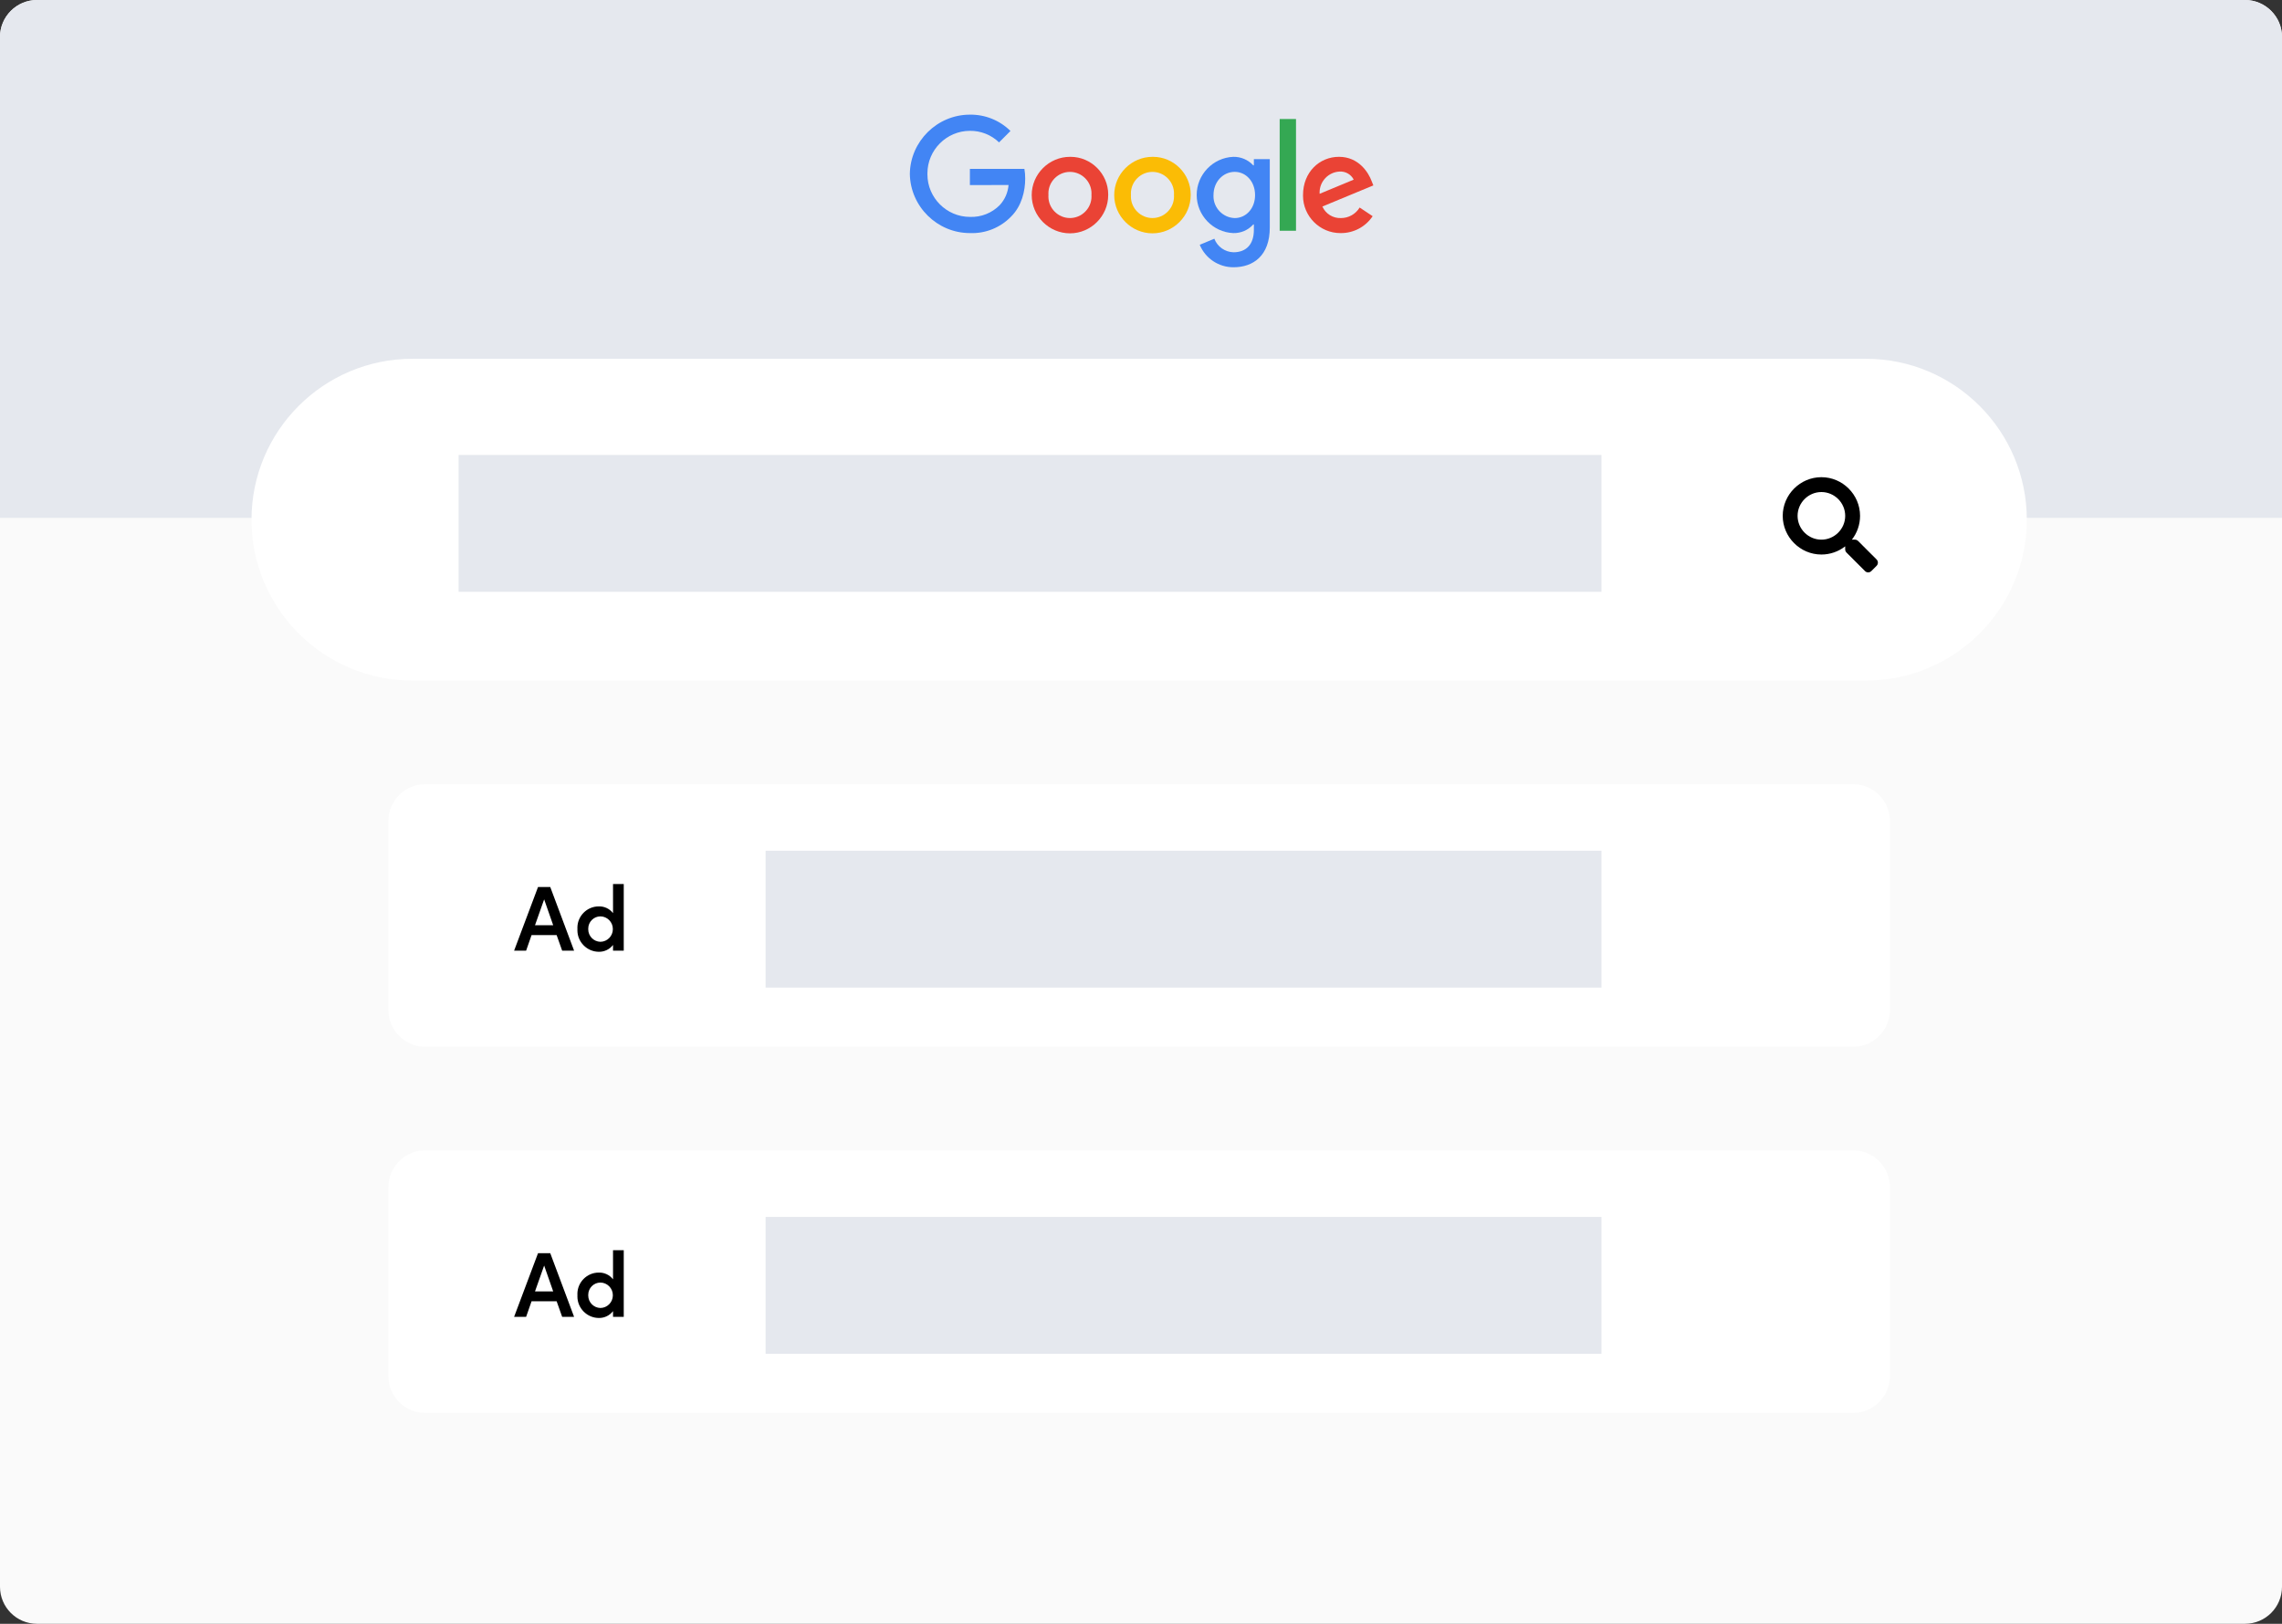 <?xml version="1.0" encoding="UTF-8" standalone="no"?><!DOCTYPE svg PUBLIC "-//W3C//DTD SVG 1.1//EN" "http://www.w3.org/Graphics/SVG/1.1/DTD/svg11.dtd"><svg width="100%" height="100%" viewBox="0 0 617 439" version="1.1" xmlns="http://www.w3.org/2000/svg" xmlns:xlink="http://www.w3.org/1999/xlink" xml:space="preserve" xmlns:serif="http://www.serif.com/" style="fill-rule:evenodd;clip-rule:evenodd;stroke-linejoin:round;stroke-miterlimit:2;"><rect x="0" y="0" width="617" height="439" fill="#333333" stroke="none"/><g id="Group_5188"><path id="Rectangle_2462" d="M617,10c0,-5.519 -4.481,-10 -10,-10l-597,0c-5.519,0 -10,4.481 -10,10l0,419c0,5.519 4.481,10 10,10l597,0c5.519,0 10,-4.481 10,-10l0,-419Z" style="fill:#fafafa;"/><path id="Rectangle_2463" d="M10,0l597,0c5.486,-0 10,4.514 10,10l0,130l-617,0l0,-130c-0,-5.486 4.514,-10 10,-10Z" style="fill:#e5e8ee;fill-rule:nonzero;"/><g><path id="Rectangle_2464-2" d="M548,140.5c0,-24.008 -19.492,-43.5 -43.5,-43.5l-393,0c-24.008,0 -43.5,19.492 -43.5,43.5c0,24.008 19.492,43.5 43.5,43.5l393,0c24.008,0 43.5,-19.492 43.5,-43.5Z" style="fill:#fff;"/></g><g><path id="Rectangle_2484-2" d="M511,222c0,-5.519 -4.481,-10 -10,-10l-386,0c-5.519,0 -10,4.481 -10,10l0,51c0,5.519 4.481,10 10,10l386,0c5.519,0 10,-4.481 10,-10l0,-51Z" style="fill:#fff;"/></g><g><path id="Rectangle_2485-2" d="M511,321c0,-5.519 -4.481,-10 -10,-10l-386,0c-5.519,0 -10,4.481 -10,10l0,51c0,5.519 4.481,10 10,10l386,0c5.519,0 10,-4.481 10,-10l0,-51Z" style="fill:#fff;"/></g><path id="search-solid" d="M507.394,151.261l-5.013,-5.013c-0.227,-0.226 -0.535,-0.353 -0.855,-0.352l-0.82,0c1.434,-1.837 2.213,-4.102 2.213,-6.432c-0,-5.736 -4.72,-10.455 -10.455,-10.455c-5.736,-0 -10.455,4.719 -10.455,10.455c-0,5.735 4.719,10.455 10.455,10.455c2.33,-0 4.595,-0.779 6.432,-2.213l-0,0.82c-0.001,0.32 0.126,0.628 0.352,0.855l5.013,5.013c0.225,0.226 0.531,0.353 0.85,0.353c0.319,-0 0.625,-0.127 0.85,-0.353l1.423,-1.423c0.47,-0.467 0.474,-1.237 0.01,-1.71Zm-14.935,-5.361c-3.53,-0.002 -6.433,-2.907 -6.433,-6.437c0,-3.531 2.906,-6.437 6.437,-6.437c3.53,0 6.435,2.903 6.437,6.433c0,0.003 0,0.005 0,0.008c0,3.529 -2.904,6.433 -6.433,6.433c-0.003,0 -0.005,0 -0.008,0Z" style="fill-rule:nonzero;"/><rect id="Rectangle_2486" x="124" y="123" width="309" height="37" style="fill:#e5e8ee;"/><rect id="Rectangle_2487" x="207" y="230" width="226" height="37" style="fill:#e5e8ee;"/><rect id="Rectangle_2488" x="207" y="329" width="226" height="37" style="fill:#e5e8ee;"/><path id="Path_8808" d="M299.632,52.71c0,0.011 0,0.021 0,0.032c0,5.673 -4.668,10.341 -10.341,10.341c-5.673,-0 -10.341,-4.668 -10.341,-10.341c0,-5.673 4.667,-10.34 10.34,-10.341c0.054,-0.001 0.107,-0.001 0.161,-0.001c5.585,-0 10.182,4.596 10.182,10.182c-0,0.042 -0,0.085 -0.001,0.128Zm-4.527,0c0.01,-0.137 0.015,-0.274 0.015,-0.411c-0,-3.198 -2.632,-5.829 -5.829,-5.829c-3.198,0 -5.829,2.631 -5.829,5.829c-0,0.137 0.004,0.274 0.014,0.411c-0.01,0.137 -0.014,0.274 -0.014,0.411c-0,3.198 2.631,5.829 5.829,5.829c3.197,-0 5.829,-2.631 5.829,-5.829c-0,-0.137 -0.005,-0.274 -0.015,-0.411Z" style="fill:#ea4335;fill-rule:nonzero;"/><path id="Path_8809" d="M321.939,52.71c0,0.011 0,0.021 0,0.032c0,5.673 -4.668,10.341 -10.341,10.341c-5.673,-0 -10.341,-4.668 -10.341,-10.341c0,-5.673 4.667,-10.34 10.34,-10.341c0.054,-0.001 0.107,-0.001 0.161,-0.001c5.585,-0 10.182,4.596 10.182,10.182c-0,0.042 -0,0.085 -0.001,0.128Zm-4.527,0c0.01,-0.137 0.015,-0.274 0.015,-0.411c-0,-3.198 -2.632,-5.829 -5.829,-5.829c-3.198,0 -5.829,2.631 -5.829,5.829c-0,0.137 0.004,0.274 0.014,0.411c-0.01,0.137 -0.014,0.274 -0.014,0.411c-0,3.198 2.631,5.829 5.829,5.829c3.197,-0 5.829,-2.631 5.829,-5.829c-0,-0.137 -0.005,-0.274 -0.015,-0.411Z" style="fill:#fbbc05;fill-rule:nonzero;"/><path id="Path_8810" d="M343.32,43.024l0,18.507c0,7.613 -4.49,10.722 -9.8,10.722c-3.991,0.025 -7.617,-2.385 -9.138,-6.075l3.946,-1.64c0.823,2.158 2.881,3.61 5.19,3.663c3.4,0 5.5,-2.1 5.5,-6.042l0,-1.488l-0.158,0c-1.376,1.541 -3.364,2.399 -5.429,2.342c-5.487,-0.236 -9.873,-4.814 -9.873,-10.306c-0,-5.493 4.386,-10.071 9.873,-10.307c2.056,-0.049 4.036,0.791 5.429,2.305l0.158,0l0,-1.677l4.3,0l0.002,-0.004Zm-3.979,9.723c0,-3.63 -2.422,-6.284 -5.5,-6.284c-3.123,0 -5.74,2.654 -5.74,6.284c-0.005,0.098 -0.007,0.196 -0.007,0.294c-0,3.182 2.566,5.824 5.747,5.915c3.079,0 5.501,-2.616 5.501,-6.209l-0.001,0Z" style="fill:#4285f4;fill-rule:nonzero;"/><rect id="Path_8811" x="345.994" y="32.176" width="4.415" height="30.21" style="fill:#34a853;fill-rule:nonzero;"/><path id="Path_8812" d="M367.619,56.106l3.514,2.342c-1.911,2.867 -5.143,4.586 -8.589,4.569c-0.051,0.001 -0.101,0.001 -0.152,0.001c-5.533,0 -10.086,-4.553 -10.086,-10.086c0,-0.075 0.001,-0.151 0.003,-0.226c0,-6.13 4.411,-10.309 9.723,-10.309c5.35,-0 7.966,4.257 8.822,6.558l0.469,1.171l-13.781,5.707c0.867,1.963 2.855,3.205 5,3.123c2.074,0.013 4.007,-1.073 5.077,-2.85Zm-10.82,-3.713l9.212,-3.825c-0.72,-1.427 -2.23,-2.289 -3.825,-2.184c-3.002,0.136 -5.398,2.644 -5.398,5.649c-0,0.12 0.003,0.24 0.011,0.36Z" style="fill:#ea4335;fill-rule:nonzero;"/><path id="Path_8813" d="M262.236,50.03l-0,-4.376l14.738,-0c0.153,0.871 0.226,1.755 0.218,2.64c-0,3.281 -0.9,7.339 -3.788,10.23c-2.904,3.026 -6.973,4.663 -11.163,4.49c-8.823,0.005 -16.118,-7.185 -16.24,-16.007c0.122,-8.822 7.417,-16.012 16.24,-16.007c4.099,-0.064 8.055,1.527 10.968,4.411l-3.086,3.086c-2.114,-2.039 -4.95,-3.162 -7.887,-3.123c-6.298,0.001 -11.481,5.184 -11.481,11.482c0,0.05 0,0.101 0.001,0.151c-0.001,0.05 -0.001,0.101 -0.001,0.151c0,6.298 5.183,11.481 11.481,11.482c3.024,0.124 5.963,-1.04 8.083,-3.2c1.373,-1.489 2.207,-3.396 2.37,-5.415l-10.453,0.005Z" style="fill:#4285f4;fill-rule:nonzero;"/><g id="Group_5187"><path id="Path_8995" d="M151.998,257.02l-1.5,-4.223l-6.773,0l-1.475,4.223l-3.25,0l6.474,-17.22l3.3,0l6.449,17.22l-3.225,0Zm-7.349,-6.873l4.924,0l-2.449,-7l-2.475,7Z" style="fill-rule:nonzero;"/><path id="Path_8996" d="M165.748,239l2.9,0l-0,18.02l-2.9,0l-0,-1.55c-0.92,1.2 -2.362,1.889 -3.874,1.85c-3.169,-0.033 -5.758,-2.649 -5.758,-5.819c-0,-0.11 0.003,-0.219 0.009,-0.329c-0.008,-0.12 -0.011,-0.24 -0.011,-0.36c-0,-3.151 2.584,-5.748 5.735,-5.763c1.518,-0.061 2.974,0.62 3.9,1.824l-0.001,-7.873Zm-0.05,12.146c0.004,-1.857 -1.517,-3.39 -3.374,-3.4c-1.801,0.013 -3.276,1.499 -3.276,3.3c0,0.033 0.001,0.067 0.002,0.1c-0.001,0.037 -0.002,0.074 -0.002,0.111c0,1.813 1.464,3.316 3.276,3.364c1.856,-0.014 3.375,-1.544 3.375,-3.4c-0,-0.025 -0,-0.05 -0.001,-0.075Z" style="fill-rule:nonzero;"/></g><g id="Group_5187-2"><path id="Path_8995-2" d="M151.998,356.02l-1.5,-4.223l-6.773,0l-1.475,4.223l-3.25,0l6.474,-17.22l3.3,0l6.449,17.22l-3.225,0Zm-7.349,-6.873l4.924,0l-2.449,-7l-2.475,7Z" style="fill-rule:nonzero;"/><path id="Path_8996-2" d="M165.748,338l2.9,0l-0,18.02l-2.9,0l-0,-1.55c-0.92,1.2 -2.362,1.889 -3.874,1.85c-3.169,-0.033 -5.758,-2.649 -5.758,-5.819c-0,-0.11 0.003,-0.219 0.009,-0.329c-0.008,-0.12 -0.011,-0.24 -0.011,-0.36c-0,-3.151 2.584,-5.748 5.735,-5.763c1.518,-0.061 2.974,0.62 3.9,1.824l-0.001,-7.873Zm-0.05,12.146c0.004,-1.857 -1.517,-3.39 -3.374,-3.4c-1.801,0.013 -3.276,1.499 -3.276,3.3c0,0.033 0.001,0.067 0.002,0.1c-0.001,0.037 -0.002,0.074 -0.002,0.111c0,1.813 1.464,3.316 3.276,3.364c1.856,-0.014 3.375,-1.544 3.375,-3.4c-0,-0.025 -0,-0.05 -0.001,-0.075Z" style="fill-rule:nonzero;"/></g></g></svg>